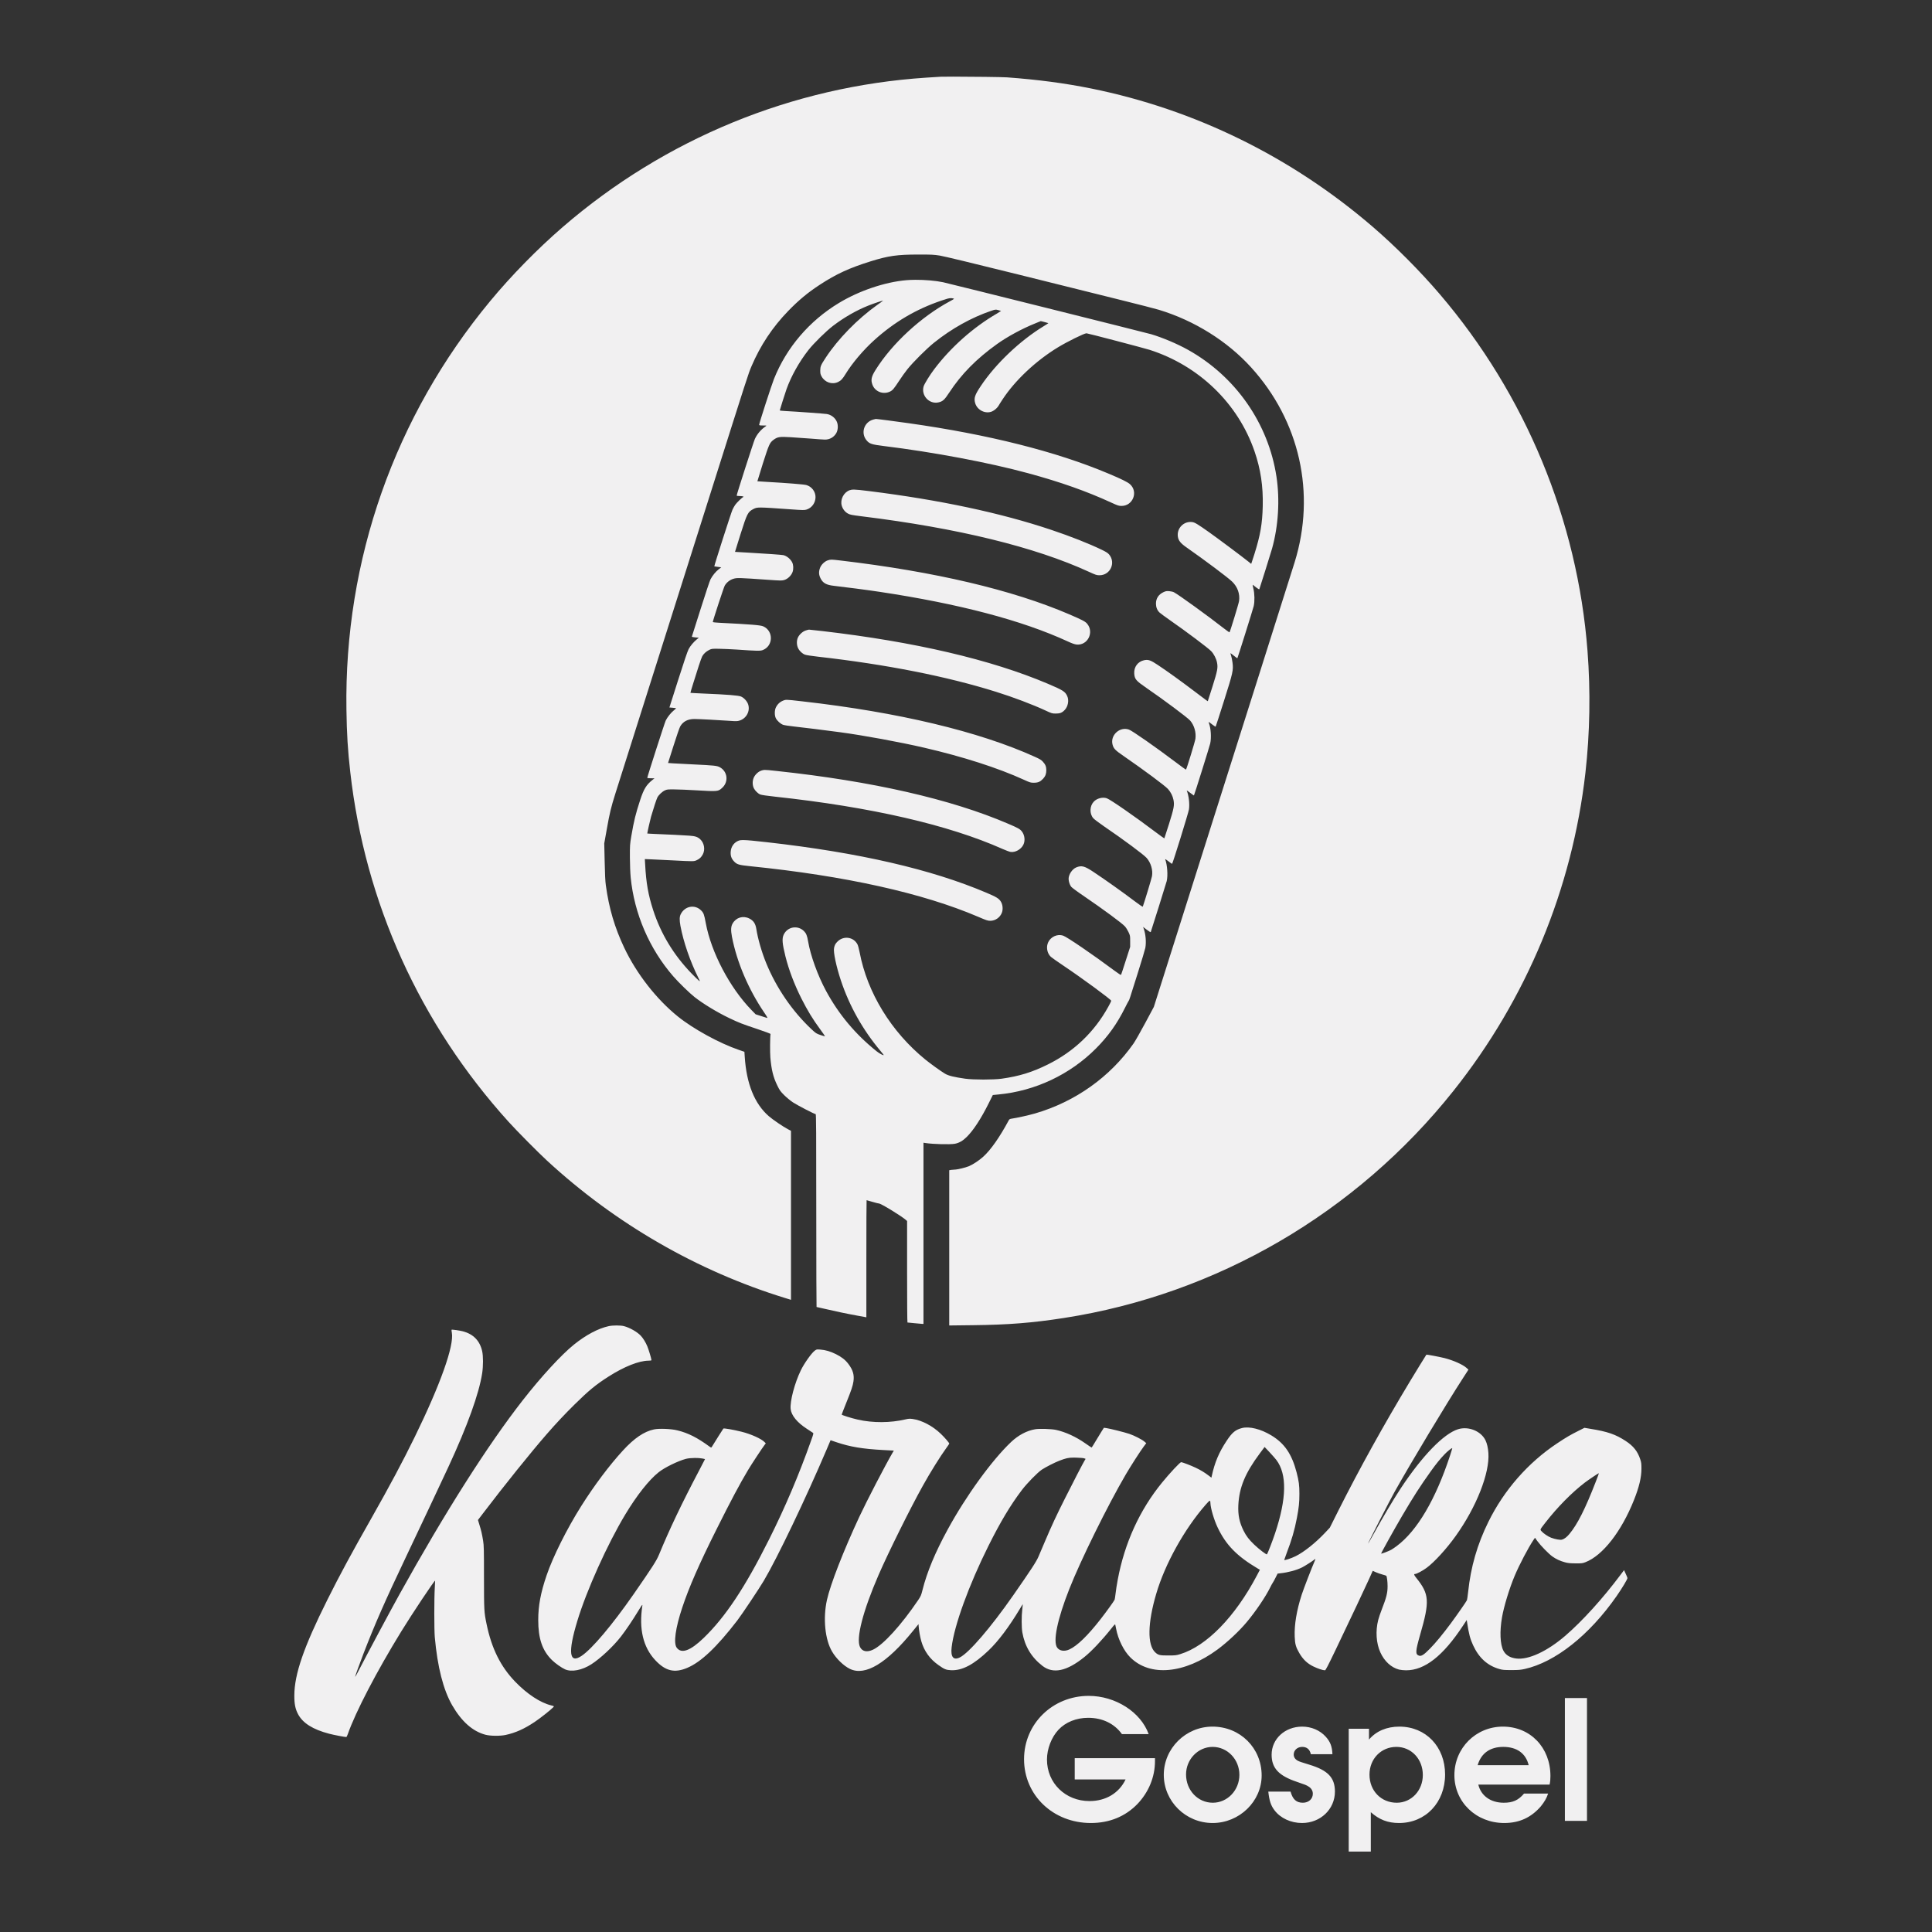 <svg width="512" height="512" viewBox="0 0 512 512" fill="none" xmlns="http://www.w3.org/2000/svg">
<rect x="0" y="0" width="512" height="512" fill="#333333" stroke="none"/>
<path d="M252.567 20.309C250.963 20.308 249.734 20.316 249.259 20.338C248.788 20.363 247.076 20.475 245.475 20.575C209.931 22.906 176.186 36.78 149.102 60.191C142.403 65.987 135.505 73.03 129.91 79.787C104.588 110.352 91.202 148.397 91.809 188.05C91.896 194.457 92.169 198.87 92.827 204.629C96.735 239.209 111.263 271.308 134.798 297.311C137.006 299.754 142.552 305.351 144.983 307.595C163.109 324.311 184.758 336.802 208.045 343.982L209.621 344.468V322.068V299.679L208.79 299.243C207.475 298.545 204.807 296.725 203.728 295.79C199.956 292.499 197.822 287.201 197.363 280.046L197.276 278.737L195.788 278.226C190.676 276.481 183.704 272.666 179.622 269.363C173.952 264.788 168.705 258.057 165.442 251.188C162.898 245.828 161.385 240.705 160.554 234.609C160.405 233.599 160.305 231.567 160.243 228.314L160.132 223.515L160.802 219.775C161.571 215.412 161.918 214.003 163.084 210.289C164.821 204.804 177.141 165.886 177.55 164.615C177.774 163.892 182.438 149.195 187.897 131.955C198.356 98.909 198.282 99.133 199.15 97.076C201.507 91.542 204.708 86.717 208.877 82.417C211.668 79.537 214.1 77.518 217.276 75.449C221.618 72.606 225.129 70.998 230.774 69.241C235.414 67.795 237.796 67.458 243.304 67.458C246.828 67.446 247.473 67.483 249.061 67.732C250.19 67.919 257.832 69.752 269.904 72.756C280.387 75.361 292.669 78.415 297.21 79.55C301.751 80.672 306.217 81.831 307.135 82.105C316.502 84.947 325.236 90.395 331.539 97.338C344.454 111.549 348.747 130.746 343.102 148.971C342.593 150.616 334.578 175.934 333.127 180.508C332.693 181.88 326.365 201.862 319.058 224.911L305.783 266.833L303.475 271.146C302.198 273.527 300.821 275.945 300.399 276.543C294.158 285.431 284.94 291.976 274.333 295.067C272.596 295.566 269.569 296.239 268.13 296.451C267.658 296.513 267.497 296.6 267.348 296.862C264.904 301.4 262.572 304.728 260.574 306.535C259.495 307.52 257.845 308.605 256.753 309.066C255.81 309.452 253.651 309.964 252.895 309.964C252.671 309.964 252.274 310.001 252.026 310.038L251.555 310.125V330.694V351.262L257.919 351.187C267.174 351.087 273.613 350.576 281.95 349.28C322.47 342.997 359.441 321.444 385.184 289.084C404.563 264.726 416.659 235.569 420.158 204.754C421.336 194.308 421.535 183.188 420.704 172.468C418.049 137.839 404.265 104.543 381.574 77.979C376.314 71.821 369.775 65.252 363.771 60.091C342.221 41.555 316.639 29.002 289.121 23.442C282.099 22.034 275.127 21.111 266.876 20.5C265.564 20.407 257.379 20.313 252.567 20.309ZM242.588 74.154C241.744 74.158 240.935 74.189 240.203 74.252C234.533 74.738 227.685 77.044 222.337 80.285C214.484 85.022 208.43 92.103 205.105 100.442C204.46 102.063 201.184 112.185 201.184 112.571C201.184 112.721 201.371 112.758 202.214 112.758C203.219 112.758 203.232 112.758 202.909 112.982C201.681 113.818 200.663 115.002 200.056 116.311C199.733 116.996 195.229 131.008 195.229 131.319C195.229 131.407 195.527 131.456 196.011 131.456C196.433 131.456 196.867 131.519 196.966 131.581C197.066 131.643 197.09 131.706 197.016 131.706C196.793 131.706 195.254 133.177 194.845 133.775C194.634 134.087 194.311 134.648 194.125 135.047C193.803 135.707 189.212 150.018 189.299 150.092C189.324 150.105 189.746 150.167 190.242 150.23L191.135 150.342L190.465 150.865C189.684 151.476 188.815 152.523 188.294 153.52C188.096 153.894 186.917 157.435 185.677 161.374C184.423 165.313 183.381 168.604 183.356 168.691C183.319 168.778 183.617 168.866 184.25 168.915L185.205 169.003L184.721 169.389C183.84 170.1 182.947 171.159 182.488 172.032C182.19 172.605 181.235 175.423 179.721 180.197L177.401 187.489L178.258 187.564C178.717 187.601 179.126 187.651 179.151 187.689C179.188 187.726 178.903 188 178.53 188.299C177.786 188.898 176.893 190.02 176.434 190.93C176.173 191.428 171.533 205.851 171.533 206.138C171.533 206.2 171.967 206.25 172.501 206.25L173.456 206.262L172.96 206.649C171.298 207.97 170.628 209.055 169.672 211.947C168.432 215.749 168.022 217.394 167.303 221.583C166.93 223.814 166.918 224.001 166.93 227.254C166.943 229.224 167.03 231.418 167.141 232.552C168.097 242.163 172.079 251.425 178.406 258.717C179.821 260.35 182.786 263.23 184.064 264.227C186.421 266.072 190.031 268.254 193.245 269.799C195.825 271.033 196.755 271.395 200.626 272.679C202.822 273.414 204.212 273.938 204.199 274.025C204.063 274.711 204.038 278.899 204.15 280.233C204.435 283.499 204.906 285.444 205.986 287.65C206.606 288.934 206.792 289.196 207.81 290.218C208.442 290.841 209.46 291.689 210.117 292.125C211.259 292.886 215.836 295.254 216.159 295.254C216.296 295.254 216.32 300.128 216.32 320.809C216.32 334.857 216.358 346.363 216.395 346.363C216.444 346.363 217.412 346.587 218.541 346.849C220.948 347.423 224.744 348.22 227.263 348.669C228.243 348.844 229.161 349.006 229.322 349.043L229.595 349.105V333.586C229.595 325.047 229.62 318.066 229.657 318.066C229.694 318.066 230.389 318.265 231.196 318.502C232.002 318.739 232.771 318.939 232.92 318.939C233.478 318.939 238.962 322.292 240.116 323.339L240.389 323.588V337.039C240.389 344.431 240.426 350.477 240.488 350.477C240.538 350.477 241.381 350.564 242.374 350.663C243.366 350.763 244.297 350.85 244.458 350.85H244.731V326.842V302.833L245.202 302.908C247.287 303.232 251.778 303.344 253.056 303.107C254.147 302.908 255.165 302.322 256.17 301.325C257.944 299.592 260.003 296.438 262.038 292.337L263.105 290.193L264.619 290.043C274.345 289.121 283.563 284.771 290.436 277.865C293.687 274.599 296.044 271.295 298.153 267.044C298.6 266.147 299.034 265.324 299.108 265.237C299.27 265.038 299.257 265.075 301.528 257.857C302.557 254.604 303.451 251.6 303.525 251.201C303.798 249.705 303.624 247.586 303.116 246.165L302.93 245.641L303.91 246.389C304.58 246.9 304.927 247.099 304.964 246.987C305.237 246.252 309.046 234.061 309.195 233.487C309.542 231.991 309.344 229.187 308.798 227.753C308.736 227.591 309.021 227.753 309.617 228.227C310.113 228.613 310.559 228.937 310.609 228.937C310.758 228.937 314.951 215.412 315.088 214.477C315.299 213.044 315.038 210.787 314.517 209.566C314.455 209.416 314.803 209.628 315.386 210.089C315.931 210.501 316.378 210.837 316.403 210.812C316.502 210.725 320.572 197.723 320.72 197.025C321.055 195.53 320.906 193.036 320.41 191.74C320.336 191.541 320.299 191.366 320.323 191.329C320.348 191.304 320.758 191.59 321.229 191.977C321.701 192.351 322.122 192.612 322.16 192.563C322.209 192.513 323.202 189.446 324.368 185.744C326.762 178.19 326.886 177.616 326.626 175.572C326.539 174.936 326.378 174.126 326.254 173.752C326.13 173.391 326.055 173.091 326.092 173.091C326.13 173.091 326.539 173.403 327.01 173.79C327.482 174.176 327.891 174.463 327.916 174.438C328.003 174.35 332.072 161.386 332.246 160.626C332.531 159.404 332.494 157.31 332.159 155.989C331.998 155.403 331.936 154.941 332.01 154.979C332.072 155.029 332.482 155.328 332.903 155.677C333.449 156.101 333.698 156.238 333.747 156.113C333.97 155.515 336.849 146.303 337.109 145.38C338.784 139.397 339.206 132.454 338.275 126.308C336.129 112.197 327.445 99.744 314.827 92.701C311.937 91.093 308.153 89.497 305.088 88.575C303.81 88.201 251.679 75.174 249.942 74.8C247.96 74.38 245.119 74.141 242.588 74.154ZM251.938 79.014C252.165 79.009 252.369 79.038 252.609 79.089C252.969 79.163 252.919 79.201 251.765 79.824C244.086 83.95 236.419 91.031 232.039 98.024C230.91 99.819 230.737 100.679 231.208 101.963C231.89 103.795 234.024 104.63 235.836 103.783C236.555 103.446 236.89 103.035 238.28 100.916C238.875 99.993 239.868 98.609 240.463 97.862C241.977 95.967 245.575 92.377 247.56 90.794C252.212 87.066 257.435 84.162 262.621 82.392C263.812 81.993 263.837 81.993 264.544 82.18C264.941 82.28 265.276 82.379 265.301 82.404C265.313 82.417 264.817 82.728 264.184 83.103C257.969 86.705 251.939 92.053 247.56 97.874C246.394 99.407 244.967 101.738 244.768 102.399C244.074 104.792 246.22 107.148 248.639 106.65C249.83 106.401 250.289 105.989 251.579 104.007C254.768 99.146 258.738 95.107 264.222 91.18C266.914 89.248 270.884 87.091 274.271 85.733L275.822 85.097L276.814 85.346C277.348 85.496 277.807 85.621 277.831 85.633C277.844 85.658 277.31 86.007 276.653 86.406C270.338 90.233 263.862 96.391 259.929 102.287C258.316 104.693 258.056 105.503 258.428 106.824C258.986 108.732 261.219 109.804 262.968 109.006C263.601 108.719 264.383 108.009 264.668 107.46C264.78 107.248 265.251 106.5 265.735 105.777C269.048 100.754 274.531 95.605 280.338 92.065C282.856 90.532 287.335 88.325 287.93 88.325C288.253 88.325 303.165 92.24 304.629 92.701C317.73 96.889 328.09 106.899 332.457 119.589C334.095 124.351 334.764 128.864 334.64 134.124C334.529 138.836 334.008 141.803 332.432 146.839C332.085 147.923 331.75 148.946 331.688 149.12L331.576 149.432L330.856 148.846C329.343 147.624 322.705 142.663 320.435 141.055C317.42 138.923 316.663 138.462 315.994 138.362C313.748 138.026 311.812 139.97 312.147 142.227C312.309 143.274 312.88 143.984 314.455 145.081C319.318 148.484 325.249 152.922 326.514 154.119C327.953 155.49 328.636 157.385 328.363 159.28C328.263 159.99 325.993 167.407 325.832 167.569C325.795 167.607 325.162 167.158 324.417 166.584C320.249 163.318 312.346 157.597 311.093 156.948C310.87 156.824 310.299 156.699 309.852 156.662C309.158 156.612 308.922 156.649 308.364 156.911C307.036 157.522 306.329 158.594 306.341 160.003C306.354 160.95 306.676 161.748 307.297 162.334C307.52 162.546 308.723 163.431 309.989 164.316C314.294 167.307 320.174 171.72 320.993 172.58C321.676 173.291 322.333 174.575 322.519 175.56C322.792 176.956 322.656 177.704 321.341 181.88C320.671 184.011 320.112 185.769 320.088 185.794C320.038 185.856 320.15 185.943 316.415 183.114C312.867 180.421 309.257 177.828 306.813 176.208C304.927 174.949 304.307 174.737 303.215 174.961C301.54 175.31 300.473 176.756 300.585 178.489C300.684 179.985 301.056 180.409 303.773 182.279C308.252 185.345 314.716 190.169 315.398 190.955C316.477 192.201 317.023 194.071 316.8 195.779C316.713 196.477 314.48 203.782 314.294 203.956C314.269 203.994 312.991 203.071 311.465 201.912C306.23 197.96 300.064 193.66 299.183 193.348C296.751 192.475 294.171 194.844 294.841 197.337C295.113 198.384 295.548 198.833 297.768 200.354C303.116 204.043 308.649 208.145 309.517 209.079C310.237 209.865 310.783 210.937 310.981 211.959C311.267 213.368 311.105 214.203 309.803 218.342C309.133 220.436 308.574 222.168 308.562 222.181C308.537 222.206 307.52 221.47 306.304 220.56C300.808 216.409 294.282 211.884 293.302 211.548C292.198 211.174 290.697 211.56 289.866 212.445C288.761 213.604 288.699 215.636 289.729 216.833C289.965 217.107 291.255 218.08 292.595 219.002C297.706 222.48 303.116 226.494 303.885 227.379C305.001 228.663 305.572 230.595 305.287 232.203C305.188 232.789 303.376 238.785 302.855 240.256C302.818 240.356 302.086 239.882 300.845 238.935C297.272 236.242 293.252 233.387 289.816 231.094C287.421 229.498 286.64 229.286 285.213 229.872C284.146 230.321 283.191 231.742 283.191 232.914C283.191 233.574 283.489 234.484 283.861 234.983C284.035 235.207 285.461 236.279 287.037 237.339C292.359 240.966 297.322 244.619 298.128 245.516C298.389 245.803 298.811 246.476 299.059 247C299.493 247.922 299.505 247.972 299.505 249.443V250.939L298.339 254.554C297.707 256.536 297.148 258.244 297.099 258.319C297.037 258.431 296.503 258.094 295.411 257.284C289.605 252.958 282.732 248.271 281.727 247.947C280.251 247.461 278.526 248.209 277.807 249.655C277.174 250.926 277.472 252.622 278.489 253.569C278.725 253.781 280.176 254.816 281.727 255.85C286.789 259.241 294.468 264.888 294.481 265.212C294.481 265.324 294.146 266.022 293.724 266.77C290.027 273.489 284.605 278.675 277.67 282.103C273.526 284.16 270.115 285.207 265.45 285.867C263.291 286.167 257.944 286.167 255.798 285.867C252.832 285.444 251.344 285.082 250.45 284.546C249.321 283.873 246.691 281.978 245.24 280.806C236.195 273.452 229.843 263.093 227.809 252.36C227.635 251.487 227.387 250.552 227.251 250.291C226.233 248.309 223.615 247.91 221.99 249.481C221.407 250.041 221.196 250.428 221.035 251.213C220.799 252.285 221.606 256.1 222.846 259.839C225.104 266.621 228.652 272.928 233.33 278.5C233.801 279.061 234.186 279.547 234.186 279.585C234.186 279.797 233.081 279.211 232.3 278.588C226.692 274.1 222.275 268.815 218.913 262.607C216.717 258.531 214.782 253.208 214.149 249.443C213.901 247.972 213.653 247.349 213.082 246.775C211.42 245.105 208.69 245.566 207.685 247.698C207.202 248.733 207.301 250.029 208.145 253.432C209.063 257.084 210.477 260.812 212.4 264.651C213.988 267.792 215.427 270.161 217.35 272.766C218.095 273.776 218.665 274.611 218.64 274.636C218.615 274.661 218.082 274.511 217.437 274.287C216.345 273.925 216.221 273.838 215.092 272.791C209.993 268.017 205.738 261.809 203.058 255.252C201.867 252.347 200.85 248.832 200.44 246.214C200.217 244.768 199.683 243.971 198.567 243.41C196.929 242.587 195.081 243.136 194.162 244.719C193.691 245.516 193.641 246.489 193.976 248.259C195.254 254.916 198.331 262.158 202.487 268.279C203.331 269.525 203.492 269.824 203.269 269.762C203.108 269.712 202.376 269.475 201.619 269.238L200.254 268.802L199.137 267.655C193.406 261.759 188.48 252.397 187.041 244.644C186.619 242.35 186.471 241.939 185.813 241.278C184.151 239.608 181.496 240.094 180.404 242.263C180.056 242.948 180.044 243.833 180.329 245.392C181.123 249.63 182.898 254.766 185.019 259.029C185.565 260.126 185.565 260.126 185.217 259.877C185.019 259.74 184.138 258.867 183.245 257.957C178.518 253.058 175.144 247.486 173.096 241.191C171.794 237.177 171.223 233.948 170.975 229.137L170.888 227.666L172.737 227.741C173.742 227.79 176.273 227.915 178.357 228.015C183.853 228.302 183.89 228.301 184.622 227.965C185.416 227.603 185.863 227.167 186.272 226.382C186.917 225.148 186.619 223.39 185.59 222.443C184.895 221.782 184.262 221.57 182.649 221.458C181.024 221.333 177.091 221.146 173.679 221.009C172.501 220.959 171.533 220.909 171.533 220.884C171.533 220.673 172.327 217.132 172.538 216.422C173.208 214.128 173.952 211.872 174.201 211.361C174.56 210.663 175.454 209.802 176.223 209.453C176.756 209.204 176.992 209.179 178.853 209.204C179.982 209.217 182.525 209.316 184.498 209.441C190.267 209.778 190.316 209.778 191.421 208.755C193.133 207.16 192.81 204.455 190.776 203.333C189.982 202.909 189.361 202.847 183.691 202.572C181.334 202.46 178.878 202.336 178.22 202.286L177.042 202.198L178.493 197.624C179.287 195.118 180.081 192.8 180.267 192.5C181.024 191.191 182.277 190.543 184.039 190.543C185.168 190.543 190.565 190.83 193.555 191.042C195.018 191.154 195.391 191.142 195.937 190.979C197.797 190.431 198.852 188.461 198.269 186.666C197.996 185.831 197.165 184.921 196.371 184.585C195.713 184.298 192.823 184.061 186.483 183.799C184.572 183.712 182.984 183.637 182.972 183.612C182.947 183.6 183.282 182.441 183.729 181.044C184.175 179.648 184.833 177.592 185.18 176.457C185.54 175.323 185.962 174.176 186.111 173.902C186.508 173.216 187.103 172.68 187.91 172.256C188.58 171.92 188.629 171.907 190.515 171.932C191.57 171.945 193.728 172.044 195.292 172.144C200.688 172.518 201.47 172.53 202.128 172.281C204.944 171.197 205.03 167.208 202.264 165.986C201.532 165.662 199.038 165.462 190.614 165.039C189.671 165.001 188.902 164.902 188.902 164.839C188.902 164.503 191.805 155.627 192.066 155.191C192.562 154.343 193.418 153.67 194.373 153.383C195.316 153.097 195.825 153.109 203.591 153.658C207.028 153.894 207.202 153.894 207.872 153.695C208.814 153.396 209.745 152.473 210.055 151.539C210.316 150.753 210.266 149.681 209.931 149.02C209.472 148.123 208.467 147.3 207.574 147.113C207.065 147.013 202.847 146.714 198.455 146.465C196.445 146.353 194.783 146.253 194.783 146.253C194.77 146.241 195.428 144.121 196.247 141.554C197.996 136.044 198.182 135.67 199.658 134.897C200.701 134.361 200.849 134.361 209.286 134.959C212.909 135.221 213.144 135.221 213.765 135.034C215.154 134.585 216.109 133.264 216.122 131.755C216.134 130.285 215.117 128.938 213.678 128.54C213.07 128.365 208.616 128.003 203.232 127.704C201.867 127.63 200.738 127.555 200.713 127.542C200.701 127.517 201.358 125.386 202.177 122.793C203.802 117.719 203.976 117.32 205.006 116.548C206.06 115.775 206.581 115.687 209.497 115.862C210.899 115.949 213.38 116.124 215.018 116.248C216.655 116.386 218.281 116.498 218.628 116.498C219.881 116.498 220.985 115.874 221.618 114.79C222.089 113.98 222.164 112.683 221.779 111.786C221.32 110.714 220.278 109.903 219.099 109.716C218.516 109.617 210.725 109.056 208.355 108.943C207.412 108.894 206.643 108.819 206.643 108.782C206.643 108.657 208.07 104.157 208.43 103.147C209.671 99.682 211.792 95.892 214.224 92.788C215.65 90.968 218.938 87.74 220.787 86.331C223.665 84.137 226.891 82.28 230.029 81.021C231.617 80.385 234.173 79.537 233.987 79.712C233.925 79.774 233.268 80.26 232.511 80.784C227.263 84.511 222.065 89.834 218.802 94.82C217.524 96.765 217.387 97.101 217.375 98.173C217.375 98.984 217.425 99.195 217.735 99.769C218.616 101.352 220.514 101.988 222.089 101.24C222.859 100.878 223.318 100.392 224.112 99.071C225.861 96.216 228.801 92.751 231.655 90.17C236.989 85.346 242.758 81.943 249.483 79.662C250.83 79.199 251.439 79.025 251.938 79.014ZM232.089 111.025C232.052 111.025 231.754 111.1 231.431 111.187C228.962 111.848 228.032 114.802 229.67 116.722C230.414 117.607 231.047 117.807 234.062 118.181C247.448 119.826 262.063 122.581 272.472 125.411C281.057 127.742 287.992 130.197 294.518 133.202C296.255 133.999 296.491 134.074 297.223 134.074C300.25 134.074 301.701 130.322 299.456 128.315C298.823 127.754 297.272 126.981 293.674 125.473C279.903 119.664 261.877 115.126 240.761 112.147C237.461 111.674 232.25 111 232.089 111.025ZM226.15 129.745C225.722 129.752 225.461 129.81 225.166 129.911C223.591 130.472 222.61 132.391 223.07 133.999C223.33 134.909 223.938 135.682 224.719 136.106C225.29 136.418 225.712 136.492 228.379 136.829C253.813 139.958 274.258 144.957 288.588 151.539C290.399 152.374 290.635 152.448 291.379 152.448C294.245 152.448 295.771 149.12 293.91 146.926C293.575 146.54 293.104 146.241 292.049 145.729C288.526 144.034 283.799 142.164 278.601 140.419C265.14 135.907 249.086 132.491 230.352 130.148C228.175 129.881 227.049 129.757 226.345 129.745C226.276 129.744 226.211 129.744 226.15 129.745ZM220.427 148.313C220.002 148.307 219.788 148.366 219.41 148.484C218.566 148.746 217.635 149.631 217.325 150.479C216.941 151.489 216.978 152.324 217.449 153.259C218.082 154.53 218.988 155.029 221.035 155.253C223.64 155.54 230.228 156.4 233.069 156.836C254.135 160.003 270.822 164.39 282.943 169.975C284.122 170.524 284.829 170.76 285.313 170.81C288.253 171.097 290.027 167.544 288.079 165.263C287.608 164.702 286.789 164.278 283.377 162.807C268.291 156.325 247.746 151.489 222.71 148.534C221.488 148.391 220.852 148.319 220.427 148.313ZM214.397 166.859C214.261 166.871 213.852 166.971 213.492 167.095C212.685 167.37 211.804 168.18 211.445 168.978C211.072 169.801 211.11 170.972 211.519 171.795C211.904 172.568 212.636 173.241 213.355 173.503C213.653 173.615 215.191 173.852 216.755 174.026C234.918 176.083 250.934 179.249 263.961 183.338C268.551 184.772 273.774 186.754 277.112 188.312C278.712 189.06 278.824 189.097 279.779 189.097C280.896 189.11 281.466 188.885 282.161 188.15C283.042 187.227 283.34 185.607 282.831 184.485C282.285 183.276 281.752 182.927 277.67 181.194C262.633 174.812 242.374 170.075 217.871 167.233C216.097 167.033 214.534 166.859 214.397 166.859ZM208.562 185.46C208.231 185.455 208.075 185.488 207.884 185.545C206.854 185.869 206.135 186.467 205.638 187.427C205.241 188.2 205.229 189.633 205.614 190.356C205.973 191.042 206.842 191.827 207.524 192.077C207.822 192.189 209.162 192.401 210.489 192.538C212.747 192.775 218.082 193.448 222.524 194.034C228.838 194.881 238.466 196.651 244.917 198.147C255.289 200.553 264.507 203.52 271.38 206.661C272.993 207.397 273.129 207.434 274.01 207.434C275.127 207.422 275.685 207.172 276.454 206.35C277.062 205.676 277.285 205.053 277.285 204.068C277.273 203.146 277.037 202.573 276.367 201.85C275.97 201.401 275.536 201.139 274.283 200.578C259.482 193.859 238.081 188.748 212.66 185.869C210.156 185.58 209.115 185.467 208.562 185.46ZM202.677 204.036C202.304 204.041 202.129 204.102 201.792 204.205C200.936 204.467 200.018 205.352 199.696 206.225C199.361 207.085 199.41 208.182 199.795 208.93C200.13 209.578 200.874 210.301 201.482 210.55C201.768 210.675 203.306 210.899 205.39 211.124C230.774 213.866 251.356 218.591 265.723 224.998C266.591 225.384 267.546 225.734 267.844 225.771C269.072 225.946 270.574 225.098 271.182 223.901C271.74 222.804 271.566 221.271 270.772 220.298C270.276 219.688 269.78 219.413 267.125 218.279C252.014 211.785 231.121 207.023 205.862 204.318C203.964 204.114 203.157 204.029 202.677 204.036ZM196.828 222.628C196.325 222.632 196.016 222.681 195.788 222.767C194.547 223.228 193.741 224.337 193.641 225.709C193.567 226.768 193.815 227.516 194.51 228.264C195.267 229.087 195.813 229.249 198.765 229.548C223.95 232.103 244.52 236.666 259.259 242.974C261.393 243.896 261.79 244.021 262.423 244.021C263.775 244.021 265.028 243.148 265.512 241.864C265.847 240.979 265.735 239.745 265.251 238.96C264.743 238.124 264.11 237.725 261.455 236.603C246.84 230.371 227.598 225.946 203.318 223.203C199.953 222.821 198.124 222.644 197.056 222.629C196.976 222.627 196.9 222.627 196.828 222.628Z" fill="#f1f0f1"/>
<path d="M163.411 351.262C162.653 351.262 161.872 351.321 161.324 351.439C158.523 352.049 155.274 353.78 152.099 356.333C148.726 359.06 143.397 364.85 138.492 371.138C129.217 383.017 117.963 400.736 105.887 422.477C103.435 426.885 97.198 438.552 94.708 443.371C94.421 443.932 94.16 444.38 94.122 444.355C94.073 444.293 95.206 441.142 96.301 438.291C99.364 430.359 101.978 424.407 107.717 412.329C111.054 405.318 116.93 392.829 118.835 388.733C123.901 377.8 126.952 369.32 127.786 363.891C128.072 362.011 128.072 359.334 127.773 358.039C127.151 355.299 125.433 353.544 122.657 352.809C121.785 352.585 119.768 352.298 119.669 352.398C119.631 352.423 119.669 352.784 119.743 353.183C120.378 356.607 116.706 366.917 109.921 380.788C106.734 387.313 103.273 393.788 98.467 402.268C93.027 411.855 90.126 417.222 86.752 423.971C80.49 436.51 78.025 443.658 78 449.311C77.988 451.527 78.249 452.872 78.984 454.266C80.241 456.645 82.906 458.326 87.238 459.459C88.47 459.783 91.334 460.331 91.769 460.331C91.844 460.331 92.031 459.969 92.18 459.534C94.21 453.731 99.799 442.985 106.323 432.376C109.149 427.769 115.174 418.729 115.311 418.891C115.324 418.916 115.286 419.738 115.224 420.734C115.05 423.523 115.05 431.853 115.224 433.87C115.934 441.777 117.478 447.817 119.83 451.913C122.333 456.234 125.246 458.811 128.632 459.72C129.939 460.069 132.516 460.094 133.985 459.783C136.625 459.21 138.915 458.189 141.692 456.333C143.161 455.362 146.086 453.034 146.659 452.399C146.871 452.15 146.858 452.15 146.049 451.938C143.186 451.241 139.675 448.925 136.538 445.675C132.666 441.665 130.276 436.859 128.943 430.371C128.284 427.196 128.271 426.823 128.259 417.994C128.259 410.623 128.234 409.565 128.035 408.344C127.736 406.501 127.524 405.592 127.051 404.086L126.665 402.816L128.022 401.035C133.625 393.663 140.783 384.773 144.854 380.103C147.306 377.277 149.697 374.737 152.249 372.221C156.009 368.511 157.913 366.942 161.275 364.8C165.408 362.16 169.342 360.604 171.869 360.591C172.429 360.591 172.641 360.542 172.641 360.429C172.641 360.106 171.906 357.653 171.545 356.781C171.097 355.71 170.412 354.602 169.79 353.955C168.856 352.958 166.852 351.825 165.358 351.439C164.904 351.321 164.169 351.262 163.411 351.262ZM216.822 357.617C216.378 357.607 216.264 357.684 215.89 357.964C215.044 358.599 213.101 361.339 212.23 363.144C210.599 366.494 209.317 371.35 209.528 373.392C209.703 375.085 211.247 376.978 213.786 378.622C214.546 379.12 215.268 379.593 215.392 379.68C215.629 379.842 215.616 379.904 214.969 381.71C211.732 390.837 208.134 399.329 203.839 407.908C197.465 420.659 192.236 428.529 186.46 434.095C182.949 437.481 180.584 438.341 179.339 436.66C178.442 435.452 179.003 431.417 180.82 425.976C182.613 420.597 185.277 414.495 189.908 405.244C193.705 397.648 196.008 393.315 198.262 389.542C199.096 388.135 202.171 383.465 202.669 382.855L202.943 382.507L202.632 382.183C201.81 381.299 198.996 380.029 196.457 379.406C194.29 378.871 191.838 378.447 191.701 378.584C191.614 378.684 189.448 382.108 188.601 383.503C188.501 383.665 188.414 383.64 188.003 383.341C184.804 381 182.414 379.78 179.55 379.07C177.907 378.647 174.67 378.522 173.313 378.808C170.674 379.369 168.072 381.137 165.084 384.399C161.499 388.297 157.465 393.676 154.029 399.13C150.232 405.144 146.522 412.578 144.854 417.484C143.273 422.128 142.638 425.54 142.638 429.313C142.638 434.269 143.709 437.407 146.273 439.934C147.157 440.806 148.813 441.977 149.759 442.4C151.489 443.159 154.266 442.624 156.706 441.055C159.146 439.486 162.532 436.311 164.524 433.746C165.881 431.99 167.562 429.512 169.155 426.897C170.139 425.291 170.288 425.104 170.226 425.528C169.292 431.716 170.437 436.523 173.649 439.959C176.363 442.861 178.754 443.433 182.127 442.001C185.788 440.457 189.946 436.51 195.411 429.413C196.594 427.869 201.2 420.983 202.408 418.928C205.993 412.889 213.5 397.187 219.077 384.113L220.111 381.672L221.679 382.208C225.314 383.428 228.551 383.976 234.104 384.275L236.88 384.424L236.569 384.935C234.602 388.309 229.709 397.735 227.717 401.994C223.522 410.996 220.073 419.862 219.152 423.984C218.069 428.84 218.629 434.505 220.509 437.681C221.617 439.573 223.572 441.466 225.24 442.275C229.286 444.243 235.013 440.794 241.959 432.202L243.416 430.409L243.453 430.957C243.515 432.003 243.839 433.87 244.163 434.966C244.91 437.556 246.429 439.673 248.707 441.267C250.288 442.388 250.736 442.562 252.019 442.624C254.981 442.761 258.044 441.155 262.003 437.369C264.592 434.891 267.418 431.118 270.307 426.312C270.705 425.64 271.041 425.104 271.054 425.129C271.066 425.142 271.004 425.739 270.917 426.462C270.692 428.305 270.705 431.305 270.929 432.6C271.577 436.286 273.332 439.212 276.282 441.491C279.108 443.657 282.706 442.898 287.362 439.138C289.28 437.606 292.081 434.63 294.496 431.592C295.367 430.496 295.517 430.359 295.566 430.596C295.604 430.757 295.691 431.218 295.778 431.629C296.313 434.468 297.82 437.519 299.55 439.225C304.754 444.417 313.905 443.583 322.657 437.133C325.258 435.203 328.383 432.289 330.387 429.886C332.753 427.072 335.429 423.112 336.6 420.709C336.861 420.173 337.185 419.588 337.322 419.401C337.459 419.215 337.795 418.592 338.069 418.032L338.579 417.023L339.301 416.936C341.467 416.699 343.596 416.114 345.09 415.367C345.825 414.993 347.879 413.686 348.315 413.312C348.663 413.001 348.663 413.126 348.34 413.848C347.642 415.429 345.439 421.132 344.966 422.602C343.621 426.773 342.986 430.571 343.111 433.721C343.186 435.701 343.41 436.51 344.343 438.104C345.327 439.785 346.46 440.856 348.078 441.64C349.273 442.213 350.568 442.649 351.128 442.649C351.302 442.649 351.9 441.503 353.967 437.195C358.162 428.429 361.748 420.833 362.806 418.48L363.789 416.288L364.599 416.649C365.034 416.849 365.819 417.123 366.341 417.26C366.852 417.397 367.325 417.546 367.375 417.596C367.549 417.77 367.723 419.127 367.723 420.36C367.723 422.178 367.412 423.374 366.155 426.599C365.794 427.52 365.383 428.74 365.246 429.288C364.487 432.227 364.711 435.489 365.806 437.892C366.889 440.271 368.682 441.914 370.773 442.462C371.184 442.562 372.018 442.649 372.641 442.649C377.571 442.649 382.426 438.839 387.692 430.845L388.701 429.313L388.8 429.973C389.261 432.999 389.597 434.306 390.381 436C391.925 439.349 394.178 441.391 397.316 442.3C398.162 442.549 398.573 442.587 400.528 442.587C402.42 442.587 402.968 442.537 404.051 442.3C412.18 440.482 421.181 433.347 428.389 423.025C429.921 420.821 431.352 418.43 431.29 418.181C431.253 418.032 431.041 417.509 430.805 417.011L430.394 416.102L429.473 417.322C424.804 423.573 419.326 429.612 414.844 433.472C410.051 437.606 405.072 439.922 401.835 439.523C400.167 439.324 399.034 438.627 398.411 437.432C397.54 435.751 397.403 432.326 398.05 428.603C398.548 425.714 400.005 420.933 401.399 417.621C402.631 414.682 404.984 410.2 406.379 408.12L406.79 407.522L407.437 408.431C408.284 409.589 410.388 411.756 411.371 412.466C412.342 413.163 413.463 413.686 414.72 414.022C415.517 414.246 416.077 414.296 417.521 414.309C419.177 414.321 419.388 414.296 420.16 413.997C424.729 412.229 429.672 405.904 433.008 397.548C434.377 394.137 435 391.509 435 389.231C435 387.873 434.963 387.55 434.664 386.678C433.979 384.611 432.871 383.216 430.842 381.884C428.165 380.128 426.024 379.381 421.443 378.647L419.899 378.385L418.368 379.157C416.152 380.265 415.106 380.875 412.728 382.457C404.972 387.587 398.585 394.884 394.44 403.301C391.489 409.278 389.771 415.255 389.074 421.854C388.962 422.913 388.813 423.909 388.75 424.071C388.613 424.407 386.198 427.881 384.493 430.197C382.376 433.049 380.422 435.427 378.915 436.946C377.322 438.565 376.662 438.976 376.04 438.764C375.044 438.415 375.093 437.631 376.363 433.186C378.928 424.32 378.791 422.452 375.318 418.144C374.708 417.384 374.633 417.123 375.019 417.123C375.417 417.123 377.048 416.251 378.056 415.504C380.135 413.972 383.372 410.424 385.787 407.037C391.29 399.342 394.813 390.364 394.44 385.059C394.34 383.69 394.091 382.581 393.68 381.722C392.51 379.257 389.174 377.899 386.397 378.759C382.588 379.954 376.936 385.782 371.271 394.336C369.18 397.511 366.528 401.981 363.615 407.248C363.042 408.294 362.544 409.129 362.532 409.104C362.457 409.029 368.396 397.461 369.591 395.332C373.998 387.487 383.086 372.358 387.729 365.174L389.149 362.97L388.676 362.534C387.705 361.637 385.19 360.517 382.812 359.906C381.517 359.583 378.056 358.923 378.007 358.998C377.882 359.147 375.069 363.742 373.699 366.008C366.628 377.738 360.291 389.181 354.751 400.188L352.411 404.858L351.054 406.302C348.601 408.892 345.588 411.295 343.385 412.391C342.152 413.001 340.335 413.599 340.335 413.387C340.335 413.337 340.608 412.565 340.945 411.681C342.351 407.983 343.049 405.605 343.684 402.305C344.206 399.59 344.356 398.183 344.356 395.892C344.356 393.589 344.219 392.555 343.621 390.227C342.351 385.346 340.422 382.507 336.911 380.39C334.11 378.696 331.097 377.949 329.143 378.447C327.412 378.896 326.553 379.593 325.084 381.809C323.03 384.897 321.897 387.587 321.113 391.248L321.038 391.596L320.316 391.049C319.195 390.202 318.237 389.617 316.88 388.969C315.623 388.371 313.319 387.487 313.021 387.487C312.722 387.487 309.995 390.401 307.954 392.904C302.015 400.176 298.031 408.905 296.214 418.617C295.977 419.887 295.716 421.531 295.641 422.29C295.554 423.037 295.442 423.784 295.392 423.921C295.243 424.295 293.263 427.047 291.682 429.077C288.284 433.435 285.47 436.174 283.391 437.12C282.109 437.706 280.826 437.531 280.179 436.66C278.984 435.066 280.191 429.176 283.366 421.132C286.341 413.561 293.562 398.918 298.33 390.775C299.638 388.533 302.177 384.586 303.073 383.391L303.771 382.457L303.248 382.009C302.625 381.473 300.559 380.415 299.251 379.979C298.081 379.58 294.048 378.572 293.189 378.46L292.541 378.373L291.919 379.356C291.57 379.892 290.861 381.062 290.325 381.971C289.79 382.88 289.329 383.615 289.292 383.615C289.255 383.627 288.495 383.117 287.611 382.494C285.146 380.763 282.395 379.506 279.893 378.945C278.673 378.671 275.423 378.572 274.303 378.771C272.074 379.157 269.871 380.34 267.966 382.133C262.849 386.977 255.977 396.465 251.135 405.356C247.835 411.395 245.669 416.6 244.474 421.356C244.126 422.763 244.013 423.012 243.329 424.034C238.822 430.695 234.066 435.912 231.352 437.183C229.759 437.93 228.514 437.668 227.916 436.485C226.796 434.256 228.676 426.947 232.834 417.372C235.374 411.519 241.275 399.615 244.574 393.713C246.553 390.152 249.192 385.931 250.786 383.739C251.222 383.142 251.57 382.619 251.57 382.569C251.57 382.37 250.288 380.888 249.304 379.954C247.151 377.887 244.287 376.38 241.872 376.044C241.088 375.945 240.789 375.957 239.943 376.156C236.008 377.09 231.315 377.115 227.356 376.219C225.638 375.833 223.061 375.023 223.061 374.874C223.061 374.811 223.572 373.491 224.194 371.947C225.638 368.374 225.999 367.291 226.173 366.095C226.422 364.364 226.049 363.069 224.816 361.438C224.007 360.367 223.024 359.608 221.505 358.848C220.036 358.126 218.766 357.752 217.397 357.653C217.154 357.634 216.969 357.621 216.822 357.617ZM335.131 383.465L336.463 384.872C337.185 385.644 337.994 386.566 338.256 386.915C341.094 390.688 340.982 397.1 337.92 406.302C337.26 408.294 335.927 411.743 335.753 411.918C335.616 412.055 333.687 410.585 332.392 409.353C330.998 408.02 330.263 407.062 329.566 405.667C328.458 403.451 328.047 401.483 328.172 398.881C328.408 394.174 329.964 390.401 333.886 385.134L335.131 383.465ZM384.831 383.78C384.847 383.779 384.858 383.782 384.866 383.789C384.879 383.814 384.617 384.698 384.269 385.757C380.447 397.387 375.566 405.667 370.151 409.714C369.678 410.075 369.018 410.511 368.707 410.698C368.072 411.059 366.105 411.806 366.018 411.719C365.943 411.656 369.429 405.381 371.558 401.757C374.471 396.789 376.351 393.85 379.214 389.853C380.646 387.861 381.605 386.678 382.787 385.445C383.546 384.64 384.6 383.791 384.831 383.78ZM284.579 386.278C284.784 386.279 285.005 386.284 285.246 386.292C286.204 386.317 287.151 386.392 287.337 386.479L287.699 386.616L287.449 387.027C286.976 387.799 284.375 392.817 282.271 397.013C280.042 401.433 278.648 404.409 276.88 408.593C276.307 409.963 275.56 411.694 275.237 412.453C274.639 413.86 273.344 415.84 268.464 422.85C262.551 431.33 256.799 438.017 254.384 439.225C252.678 440.084 251.894 439.138 252.193 436.56C252.84 430.857 256.774 420.011 261.99 409.589C265.177 403.214 267.779 398.881 270.792 394.896C272.112 393.141 274.95 390.239 276.083 389.48C277.116 388.795 279.407 387.624 280.714 387.114C282.457 386.449 283.142 386.271 284.579 386.278ZM184.134 386.373C184.827 386.369 185.515 386.411 186.049 386.504C186.485 386.578 186.833 386.666 186.833 386.69C186.833 386.715 186.136 388.073 185.277 389.691C180.746 398.283 177.446 405.194 174.62 412.055C173.986 413.599 172.803 415.429 167.873 422.539C162.258 430.608 156.93 436.934 154.141 438.814C150.842 441.043 150.456 437.942 152.996 429.574C155.448 421.468 160.951 409.253 165.694 401.371C168.782 396.253 171.944 392.244 174.546 390.164C176.089 388.919 179.687 387.164 181.766 386.616C182.348 386.462 183.244 386.379 184.134 386.373ZM423.708 390.413C423.714 390.411 423.719 390.412 423.721 390.414C423.746 390.426 423.372 391.459 422.887 392.692C420.098 399.889 418.031 403.973 415.915 406.514C415.218 407.348 414.571 407.846 413.936 408.02C413.487 408.157 412.155 407.921 411.06 407.51C410.263 407.211 408.993 406.352 408.508 405.779C408.109 405.318 408.06 405.418 409.591 403.451C412.753 399.391 416.562 395.531 420.011 392.892C420.988 392.156 423.495 390.462 423.708 390.413ZM320.618 397.727C320.741 397.735 320.766 397.955 320.777 398.358C320.814 399.678 321.723 402.766 322.657 404.733C324.848 409.39 327.773 412.391 333.301 415.666L333.886 416.002L333.077 417.546C327.313 428.479 319.743 436.236 312.759 438.366C311.751 438.677 311.452 438.714 309.647 438.714C307.381 438.727 306.958 438.627 306.186 437.93C304.02 435.987 304.107 430.16 306.422 422.34C308.738 414.458 313.855 405.256 319.482 398.806C320.14 398.057 320.46 397.717 320.618 397.727ZM288.512 449.424C278.956 449.424 271.383 456.823 271.383 466.203C271.383 475.761 279.089 483.116 289.084 483.116C294.016 483.116 298.199 481.398 301.413 478.095C304.408 474.968 306.081 470.916 306.081 466.732V465.939H284.813V471.577H298.287C296.57 475.188 293.047 477.302 288.732 477.302C282.347 477.302 277.459 472.546 277.459 466.292C277.459 463.473 278.648 460.39 280.497 458.408C282.391 456.382 285.253 455.237 288.379 455.237C292.166 455.237 295.337 456.779 297.318 459.553H304.408C302.294 453.696 295.601 449.424 288.512 449.424ZM414.711 449.996V482.543H420.568V449.996H414.711ZM321.316 457.571C314.227 457.571 308.415 463.341 308.415 470.344C308.415 477.39 314.227 483.116 321.36 483.116C328.45 483.116 334.35 477.39 334.35 470.52C334.35 463.253 328.67 457.571 321.316 457.571ZM345.095 457.571C340.515 457.571 336.992 460.83 336.992 465.014C336.992 468.582 338.886 470.608 343.774 472.237C345.975 472.986 346.195 473.074 346.812 473.47C347.516 473.911 347.913 474.572 347.913 475.364C347.913 476.73 346.812 477.743 345.271 477.743C343.553 477.743 342.585 476.862 342.012 474.792H336.112C336.376 477.17 336.772 478.447 337.741 479.724C339.326 481.838 342.1 483.116 345.051 483.116C349.938 483.116 353.769 479.46 353.769 474.792C353.769 471.092 351.92 469.154 346.988 467.657C344.566 466.908 344.566 466.908 343.994 466.644C343.289 466.292 342.849 465.719 342.849 464.97C342.849 463.825 343.818 462.945 345.095 462.945C346.328 462.945 347.12 463.605 347.384 464.882H353.109C353.021 462.812 352.536 461.579 351.347 460.258C349.806 458.54 347.516 457.571 345.095 457.571ZM370.854 457.571C367.507 457.571 364.689 458.76 362.796 461.007V458.144H357.424V490.691H363.28V480.253C365.526 482.235 367.772 483.116 370.766 483.116C377.811 483.116 382.963 477.655 382.963 470.255C382.963 462.9 377.855 457.571 370.854 457.571ZM398.287 457.571C391.109 457.571 385.429 463.253 385.429 470.432C385.429 477.566 391.198 483.116 398.639 483.116C402.646 483.116 405.773 481.662 408.327 478.712C409.251 477.566 409.868 476.553 410.264 475.32H403.879C402.382 477.082 400.929 477.743 398.507 477.743C395.029 477.743 392.474 475.893 391.77 472.942H410.66C410.837 472.061 410.881 471.533 410.881 470.652C410.881 463.121 405.552 457.571 398.287 457.571ZM321.36 462.945C325.279 462.945 328.45 466.248 328.45 470.344C328.45 474.439 325.28 477.743 321.405 477.743C317.442 477.743 314.315 474.439 314.315 470.255C314.315 466.248 317.485 462.945 321.36 462.945ZM370.061 462.945C374.024 462.945 377.063 466.159 377.063 470.388C377.063 474.528 374.024 477.743 370.15 477.743C366.01 477.743 362.928 474.572 362.928 470.299C362.928 466.115 366.01 462.945 370.061 462.945ZM398.375 462.945C401.986 462.945 404.364 464.662 405.112 467.789H391.594C392.519 464.618 394.896 462.945 398.375 462.945Z" fill="#f1f0f1"/>
</svg>
